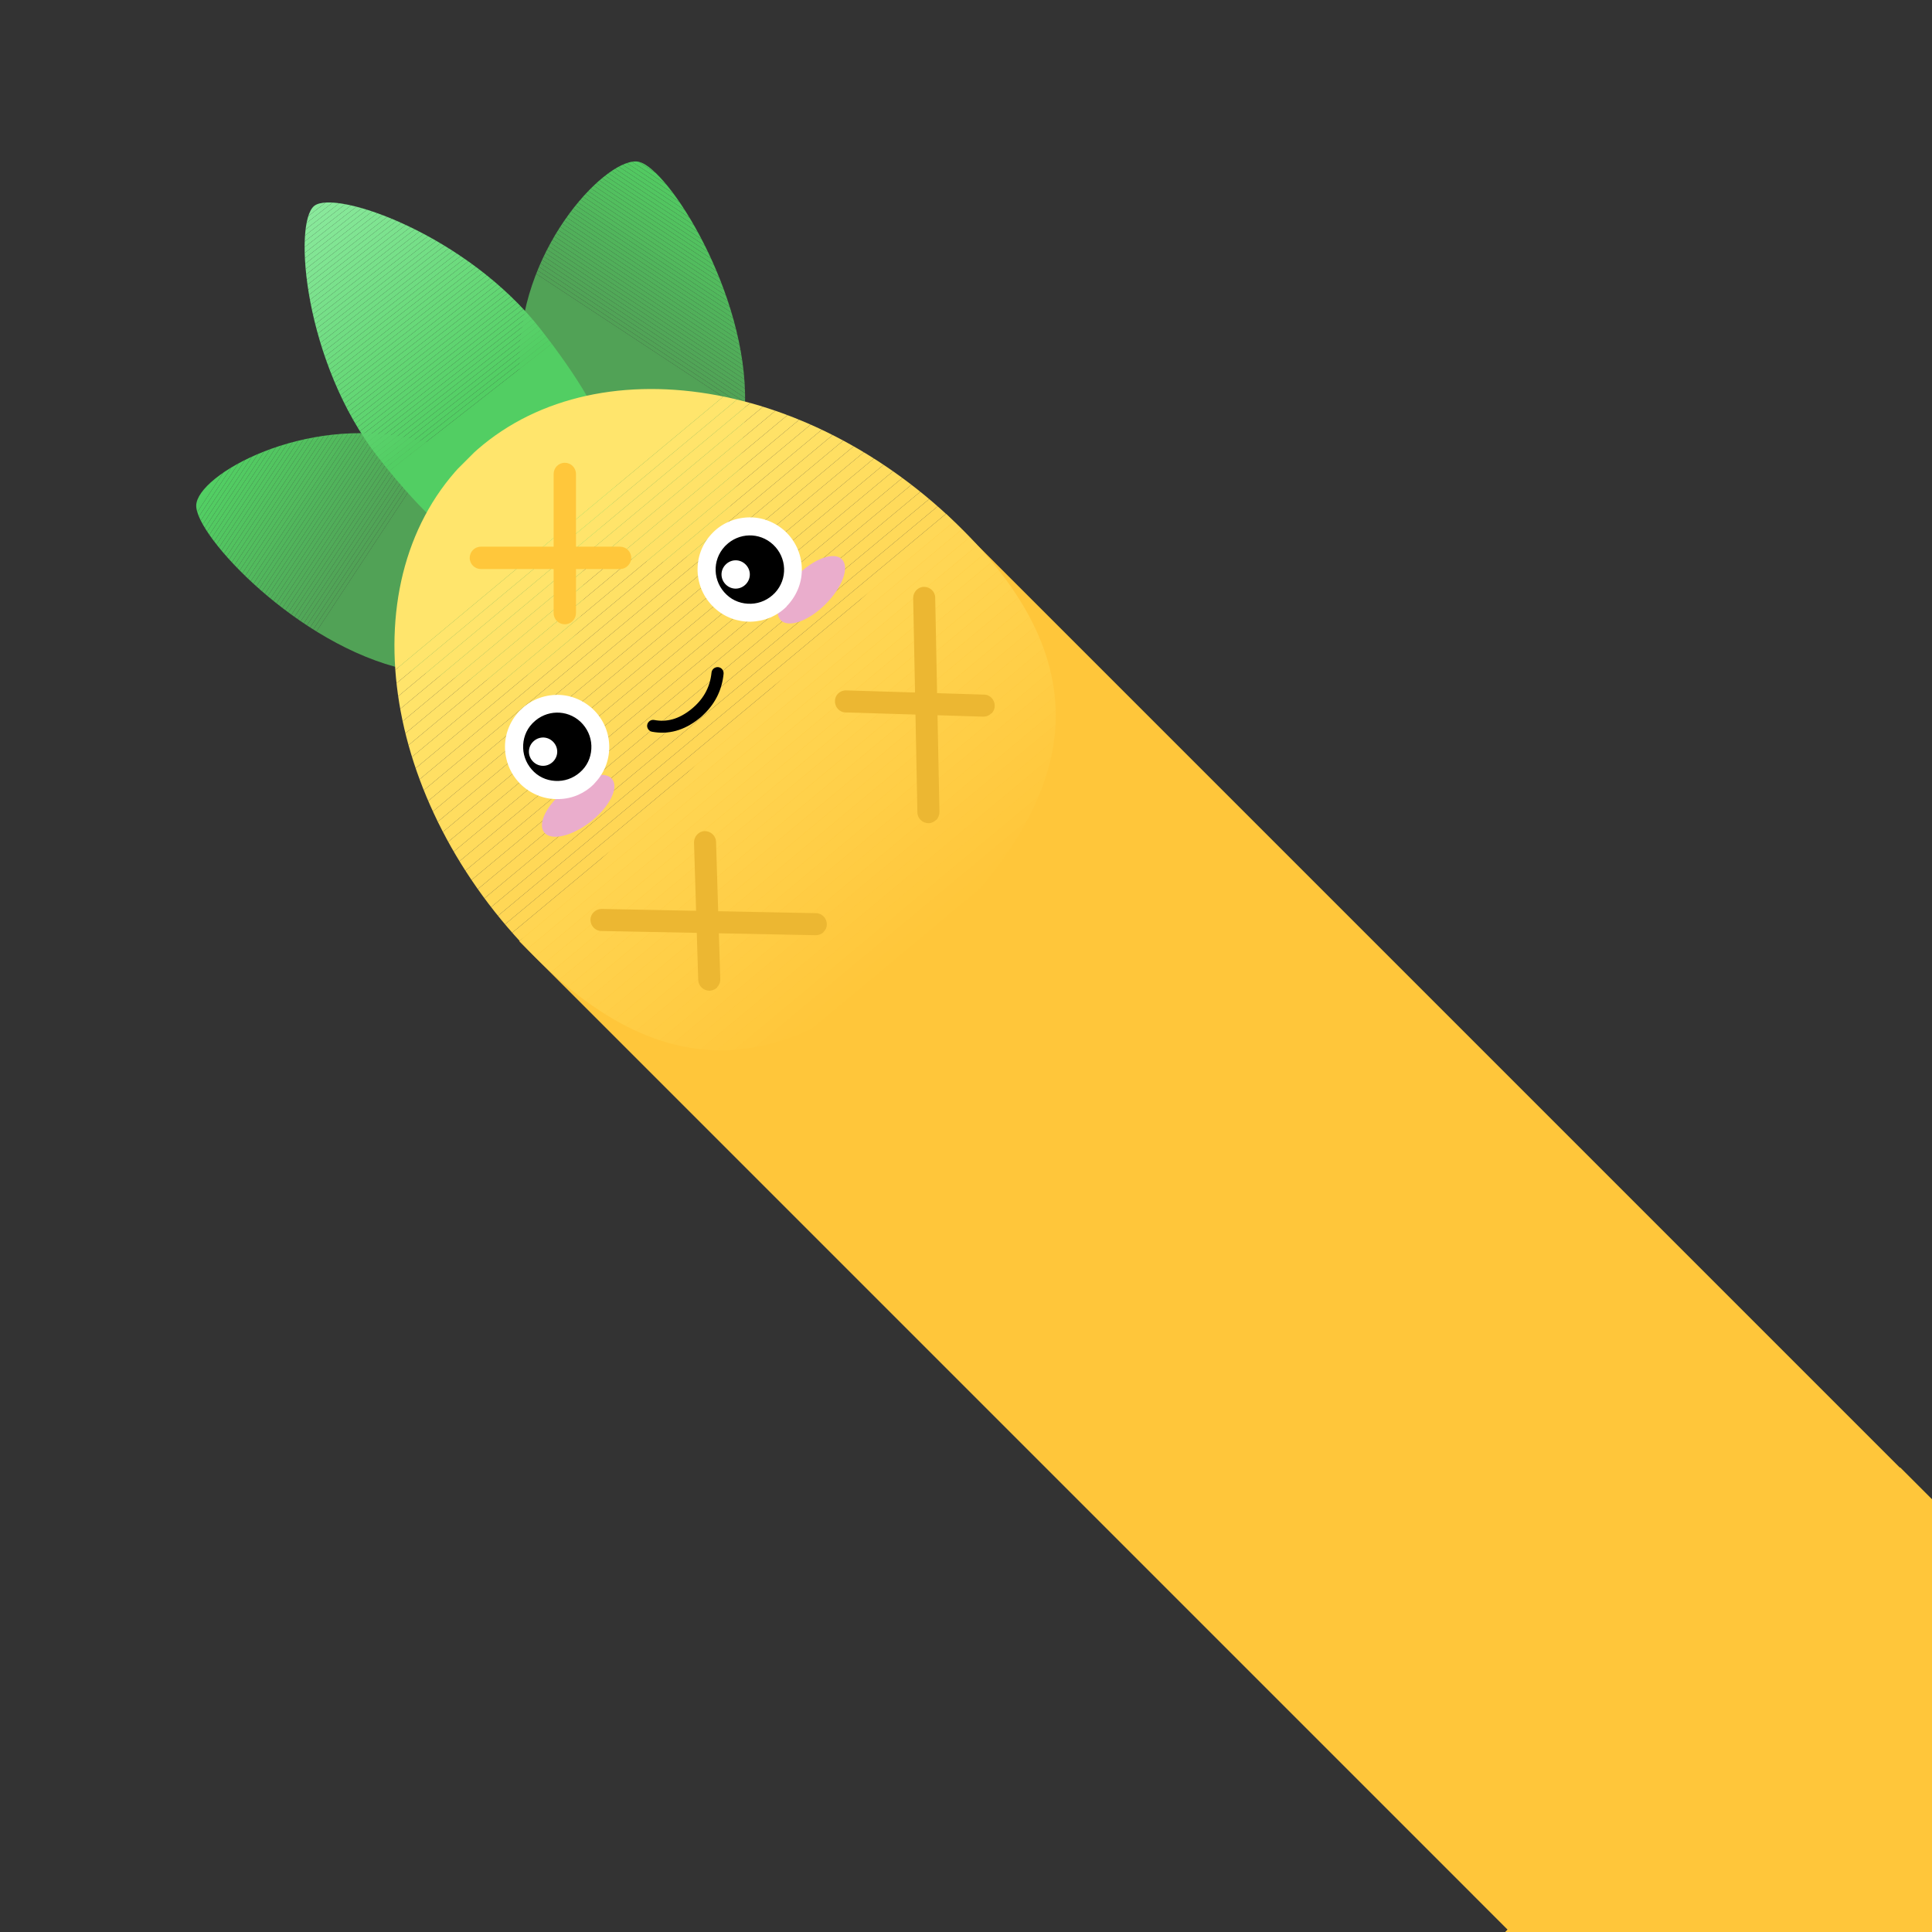 <?xml version="1.0" encoding="UTF-8"?>
<svg id="Layer_1" xmlns="http://www.w3.org/2000/svg" xmlns:xlink="http://www.w3.org/1999/xlink" viewBox="0 0 64 64">
  <rect x="0" y="0" width="64" height="64" fill="#333333" stroke="none"/>
  <defs>
    <style>
      .cls-1, .cls-2 {
        fill: #ffc63a;
      }

      .cls-3 {
        fill: #52c25f;
      }

      .cls-3, .cls-4, .cls-5, .cls-6, .cls-7, .cls-8, .cls-9, .cls-10, .cls-11, .cls-12, .cls-13, .cls-14, .cls-15, .cls-16, .cls-17, .cls-18, .cls-19, .cls-20, .cls-21, .cls-22, .cls-23, .cls-24, .cls-25, .cls-26, .cls-27, .cls-28, .cls-29, .cls-30, .cls-31, .cls-32, .cls-33, .cls-34, .cls-35, .cls-36, .cls-37, .cls-38, .cls-39, .cls-40, .cls-41, .cls-42, .cls-43, .cls-44, .cls-45, .cls-46, .cls-47, .cls-48, .cls-49, .cls-50, .cls-51, .cls-52, .cls-53, .cls-54, .cls-55, .cls-56, .cls-57, .cls-58, .cls-59, .cls-60, .cls-61, .cls-62, .cls-63, .cls-64, .cls-65, .cls-66, .cls-67, .cls-68, .cls-69, .cls-70, .cls-71, .cls-72, .cls-73, .cls-74, .cls-75, .cls-76, .cls-77, .cls-78, .cls-79, .cls-80, .cls-2, .cls-81, .cls-82, .cls-83, .cls-84, .cls-85, .cls-86, .cls-87, .cls-88, .cls-89, .cls-90, .cls-91, .cls-92, .cls-93, .cls-94, .cls-95, .cls-96, .cls-97, .cls-98, .cls-99, .cls-100, .cls-101, .cls-102, .cls-103, .cls-104, .cls-105, .cls-106, .cls-107, .cls-108, .cls-109, .cls-110, .cls-111, .cls-112, .cls-113, .cls-114, .cls-115, .cls-116, .cls-117, .cls-118, .cls-119, .cls-120, .cls-121, .cls-122, .cls-123, .cls-124, .cls-125, .cls-126, .cls-127, .cls-128, .cls-129, .cls-130, .cls-131, .cls-132, .cls-133, .cls-134, .cls-135, .cls-136, .cls-137, .cls-138, .cls-139, .cls-140, .cls-141, .cls-142, .cls-143, .cls-144, .cls-145, .cls-146, .cls-147, .cls-148, .cls-149, .cls-150, .cls-151, .cls-152, .cls-153 {
        fill-rule: evenodd;
      }

      .cls-4 {
        fill: #52b95d;
      }

      .cls-5 {
        fill: #fc4;
      }

      .cls-6 {
        fill: #ffcf48;
      }

      .cls-7 {
        fill: #ffdc5e;
      }

      .cls-8 {
        fill: #ffce47;
      }

      .cls-9 {
        fill: #ffd654;
      }

      .cls-10 {
        fill: #89e99b;
      }

      .cls-11 {
        fill: #51a457;
      }

      .cls-12 {
        fill: #82e594;
      }

      .cls-13 {
        fill: #54cf65;
      }

      .cls-14 {
        fill: #51a858;
      }

      .cls-15 {
        fill: #51b65c;
      }

      .cls-16 {
        fill: #52c460;
      }

      .cls-17 {
        fill: #ffda5a;
      }

      .cls-18 {
        fill: #51b25b;
      }

      .cls-19 {
        fill: #83e695;
      }

      .cls-20, .cls-154 {
        fill: #fff;
      }

      .cls-21 {
        fill: #52bd5e;
      }

      .cls-22 {
        fill: #7be28d;
      }

      .cls-23 {
        fill: #7ce28e;
      }

      .cls-155, .cls-88 {
        fill: #ffc73b;
      }

      .cls-24 {
        fill: #5dd36e;
      }

      .cls-25 {
        fill: #ffd655;
      }

      .cls-26 {
        fill: #ffe165;
      }

      .cls-27 {
        fill: #71dd83;
      }

      .cls-28 {
        fill: #ffda5b;
      }

      .cls-29 {
        fill: #ffe56c;
      }

      .cls-30 {
        fill: #52c05f;
      }

      .cls-31 {
        fill: #5cd36d;
      }

      .cls-32 {
        fill: #51ac59;
      }

      .cls-33 {
        fill: #51a758;
      }

      .cls-34 {
        fill: #52c661;
      }

      .cls-35 {
        fill: #ffca40;
      }

      .cls-36 {
        fill: #5ed46f;
      }

      .cls-37 {
        fill: #75df87;
      }

      .cls-38 {
        fill: #ffe267;
      }

      .cls-39 {
        fill: #51b35b;
      }

      .cls-40 {
        fill: #ffd858;
      }

      .cls-41 {
        fill: #ffdc5d;
      }

      .cls-42 {
        fill: #87e899;
      }

      .cls-43 {
        fill: #73de85;
      }

      .cls-44 {
        fill: #6ddb7e;
      }

      .cls-45 {
        fill: #ffd450;
      }

      .cls-156 {
        fill: #eaadcc;
      }

      .cls-46 {
        fill: #ffcc43;
      }

      .cls-47 {
        fill: #86e798;
      }

      .cls-48 {
        fill: #51a356;
      }

      .cls-49 {
        fill: #51b45b;
      }

      .cls-50 {
        fill: #6edc80;
      }

      .cls-51 {
        fill: #ffdd60;
      }

      .cls-52 {
        fill: #ffce46;
      }

      .cls-53 {
        fill: #ffc93f;
      }

      .cls-54 {
        fill: #ffcf49;
      }

      .cls-55 {
        fill: #65d776;
      }

      .cls-56 {
        fill: #88e89a;
      }

      .cls-57 {
        fill: #ffe268;
      }

      .cls-58 {
        fill: #52ba5d;
      }

      .cls-59 {
        fill: #51b05a;
      }

      .cls-60 {
        fill: #51ae5a;
      }

      .cls-61 {
        fill: #52be5e;
      }

      .cls-62 {
        fill: #ffd14b;
      }

      .cls-63 {
        fill: #5ad26b;
      }

      .cls-64 {
        fill: #5fd470;
      }

      .cls-65 {
        fill: #63d674;
      }

      .cls-66 {
        fill: #52c15f;
      }

      .cls-67 {
        fill: #ffdf62;
      }

      .cls-68 {
        fill: #56d067;
      }

      .cls-69 {
        fill: #51ad59;
      }

      .cls-70 {
        fill: #77e089;
      }

      .cls-71 {
        fill: #6bda7c;
      }

      .cls-72 {
        fill: #52c761;
      }

      .cls-157 {
        clip-path: url(#clippath-1);
      }

      .cls-158 {
        clip-path: url(#clippath-3);
      }

      .cls-159 {
        clip-path: url(#clippath-2);
      }

      .cls-73 {
        fill: #ffe46a;
      }

      .cls-74 {
        fill: #52c360;
      }

      .cls-75 {
        fill: #ffdb5c;
      }

      .cls-77 {
        fill: #52c560;
      }

      .cls-78 {
        fill: #ffe46b;
      }

      .cls-79 {
        fill: #60d571;
      }

      .cls-80 {
        fill: #ffd34e;
      }

      .cls-81 {
        fill: #ffd857;
      }

      .cls-82 {
        fill: #ffd24d;
      }

      .cls-83 {
        fill: #ffe064;
      }

      .cls-84 {
        fill: #52bb5d;
      }

      .cls-85 {
        fill: #51a256;
      }

      .cls-86 {
        fill: #ffc93e;
      }

      .cls-87 {
        fill: #52bf5e;
      }

      .cls-160 {
        clip-rule: evenodd;
        fill: none;
      }

      .cls-89 {
        fill: #ffd552;
      }

      .cls-90 {
        fill: #8ae99c;
      }

      .cls-91 {
        fill: #81e593;
      }

      .cls-92 {
        fill: #ffd14c;
      }

      .cls-93 {
        fill: #52cc62;
      }

      .cls-94 {
        fill: #67d878;
      }

      .cls-95 {
        fill: #ffe369;
      }

      .cls-96 {
        fill: #74de86;
      }

      .cls-97 {
        fill: #52cd63;
      }

      .cls-98 {
        fill: #62d673;
      }

      .cls-99 {
        fill: #51b75c;
      }

      .cls-100 {
        fill: #7ae18c;
      }

      .cls-101 {
        fill: #69d97a;
      }

      .cls-102 {
        fill: #7ee390;
      }

      .cls-103 {
        fill: #ffd04a;
      }

      .cls-104 {
        fill: #51af5a;
      }

      .cls-105 {
        fill: #5bd26c;
      }

      .cls-106 {
        fill: #55cf66;
      }

      .cls-107 {
        fill: #ffe166;
      }

      .cls-108 {
        fill: #ffc73c;
      }

      .cls-109 {
        fill: #52cb62;
      }

      .cls-110 {
        fill: #51a657;
      }

      .cls-111 {
        fill: #51aa58;
      }

      .cls-112 {
        fill: #ffcd45;
      }

      .cls-113 {
        fill: #51a557;
      }

      .cls-114 {
        fill: #80e492;
      }

      .cls-115 {
        fill: #52bc5e;
      }

      .cls-116 {
        fill: #ffdf63;
      }

      .cls-117 {
        fill: #61d572;
      }

      .cls-118 {
        fill: #6fdc81;
      }

      .cls-119 {
        fill: #ffd756;
      }

      .cls-120 {
        fill: #6ada7b;
      }

      .cls-121 {
        fill: #ffd959;
      }

      .cls-122 {
        fill: #76df88;
      }

      .cls-123 {
        fill: #6cdb7d;
      }

      .cls-124 {
        fill: #85e797;
      }

      .cls-125 {
        fill: #51b55c;
      }

      .cls-126 {
        fill: #ffc83d;
      }

      .cls-127 {
        fill: #51ab59;
      }

      .cls-128 {
        fill: #84e696;
      }

      .cls-129 {
        fill: #ffdd5f;
      }

      .cls-130 {
        fill: #58d169;
      }

      .cls-131 {
        fill: #7de38f;
      }

      .cls-132 {
        fill: #72dd84;
      }

      .cls-133 {
        fill: #66d877;
      }

      .cls-161 {
        fill: #ecb732;
      }

      .cls-134 {
        fill: #7fe491;
      }

      .cls-135 {
        fill: #53ce64;
      }

      .cls-136 {
        fill: #59d16a;
      }

      .cls-137 {
        fill: #52ca62;
      }

      .cls-138 {
        fill: #68d979;
      }

      .cls-139 {
        fill: #ffd551;
      }

      .cls-140 {
        fill: #52c861;
      }

      .cls-141 {
        fill: #64d775;
      }

      .cls-142 {
        fill: #ffde61;
      }

      .cls-143 {
        fill: #57d068;
      }

      .cls-162 {
        clip-path: url(#clippath);
      }

      .cls-144 {
        fill: #52c961;
      }

      .cls-145 {
        fill: #79e18b;
      }

      .cls-146 {
        fill: #78e08a;
      }

      .cls-147 {
        fill: #70dc82;
      }

      .cls-148 {
        fill: #51a958;
      }

      .cls-149 {
        fill: #ffcb42;
      }

      .cls-150 {
        fill: #52ce63;
      }

      .cls-151 {
        fill: #ffca41;
      }

      .cls-152 {
        fill: #51b15b;
      }

      .cls-153 {
        fill: #ffd34f;
      }
    </style>
    <clipPath id="clippath">
      <path class="cls-160" d="M19.33,19.61c.07-2.96-2.18-4.29-5.72-5.08s-7.08,1.2-7.11,2.21,3.38,4.64,6.92,5.43c3.54.79,5.84.4,5.91-2.56h0Z"/>
    </clipPath>
    <clipPath id="clippath-1">
      <path class="cls-160" d="M20.84,18.5c2.89.65,3.75-1.5,3.84-5.13s-2.53-7.79-3.52-8.01c-.98-.22-3.86,2.71-3.94,6.34-.09,3.63.73,6.15,3.63,6.8h0Z"/>
    </clipPath>
    <clipPath id="clippath-2">
      <path class="cls-160" d="M19.26,18.14c2.09-1.64,1.1-4.09-1.34-7.22-2.44-3.13-6.8-4.66-7.51-4.1s-.33,5.2,2.11,8.32,4.64,4.64,6.74,3Z"/>
    </clipPath>
    <clipPath id="clippath-3">
      <path class="cls-160" d="M31.1,30.92c3.91-3.91,5.94-8.22.79-13.37-5.15-5.15-12.55-6.21-16.46-2.3-3.91,3.91-2.85,11.3,2.3,16.46,5.15,5.15,9.45,3.12,13.36-.79Z"/>
    </clipPath>
  </defs>
  <rect class="cls-1" x="38.29" y="14.15" width="20.01" height="67.95" transform="translate(-19.88 48.25) rotate(-45)"/>
  <g>
    <g>
      <g class="cls-162">
        <polygon class="cls-150" points="8.94 13.31 6.11 17.61 5.38 16.88 8.94 13.31"/>
        <polygon class="cls-150" points="9.38 12.88 6.2 17.7 6.11 17.61 8.94 13.31 9.38 12.88"/>
        <polygon class="cls-97" points="9.82 12.44 6.29 17.79 6.2 17.7 9.38 12.88 9.82 12.44"/>
        <polygon class="cls-93" points="10.25 12 6.38 17.88 6.29 17.79 9.82 12.44 10.25 12"/>
        <polygon class="cls-109" points="10.69 11.57 6.47 17.97 6.38 17.88 10.25 12 10.69 11.57"/>
        <polygon class="cls-137" points="11.12 11.13 6.56 18.06 6.47 17.97 10.69 11.57 11.12 11.13"/>
        <polygon class="cls-144" points="11.56 10.7 6.65 18.15 6.56 18.06 11.12 11.13 11.56 10.7"/>
        <polygon class="cls-140" points="11.99 10.26 6.74 18.24 6.65 18.15 11.56 10.7 11.99 10.26"/>
        <polygon class="cls-72" points="12.43 9.83 6.83 18.33 6.74 18.24 11.99 10.26 12.43 9.83"/>
        <polygon class="cls-34" points="12.58 9.82 6.92 18.42 6.83 18.33 12.43 9.83 12.51 9.75 12.58 9.82"/>
        <polygon class="cls-77" points="12.67 9.91 7.01 18.51 6.92 18.42 12.58 9.82 12.67 9.91"/>
        <polygon class="cls-16" points="12.76 10 7.1 18.6 7.01 18.51 12.67 9.91 12.76 10"/>
        <polygon class="cls-74" points="12.85 10.09 7.19 18.69 7.1 18.6 12.76 10 12.85 10.09"/>
        <polygon class="cls-3" points="12.94 10.18 7.28 18.78 7.19 18.69 12.85 10.09 12.94 10.18"/>
        <polygon class="cls-66" points="13.03 10.27 7.37 18.87 7.28 18.78 12.94 10.18 13.03 10.27"/>
        <polygon class="cls-30" points="13.12 10.36 7.46 18.96 7.37 18.87 13.03 10.27 13.12 10.36"/>
        <polygon class="cls-87" points="13.21 10.45 7.55 19.05 7.46 18.96 13.12 10.36 13.21 10.45"/>
        <polygon class="cls-61" points="13.3 10.54 7.64 19.14 7.55 19.05 13.21 10.45 13.3 10.54"/>
        <polygon class="cls-21" points="13.39 10.63 7.73 19.22 7.64 19.14 13.3 10.54 13.39 10.63"/>
        <polygon class="cls-115" points="13.48 10.72 7.82 19.31 7.73 19.22 13.39 10.63 13.48 10.72"/>
        <polygon class="cls-84" points="13.57 10.81 7.91 19.4 7.82 19.31 13.48 10.72 13.57 10.81"/>
        <polygon class="cls-58" points="13.66 10.9 8 19.49 7.91 19.4 13.57 10.81 13.66 10.9"/>
        <polygon class="cls-4" points="13.75 10.99 8.09 19.58 8 19.49 13.66 10.9 13.75 10.99"/>
        <polygon class="cls-99" points="13.84 11.08 8.18 19.67 8.09 19.58 13.75 10.99 13.84 11.08"/>
        <polygon class="cls-15" points="13.93 11.17 8.27 19.76 8.18 19.67 13.84 11.08 13.93 11.17"/>
        <polygon class="cls-125" points="14.01 11.26 8.36 19.85 8.27 19.76 13.93 11.17 14.01 11.26"/>
        <polygon class="cls-49" points="14.1 11.35 8.45 19.94 8.36 19.85 14.01 11.26 14.1 11.35"/>
        <polygon class="cls-39" points="14.19 11.44 8.54 20.03 8.45 19.94 14.1 11.35 14.19 11.44"/>
        <polygon class="cls-18" points="14.28 11.53 8.62 20.12 8.54 20.03 14.19 11.44 14.28 11.53"/>
        <polygon class="cls-152" points="14.37 11.61 8.71 20.21 8.62 20.12 14.28 11.53 14.37 11.61"/>
        <polygon class="cls-59" points="14.46 11.7 8.8 20.3 8.71 20.21 14.37 11.61 14.46 11.7"/>
        <polygon class="cls-104" points="14.55 11.79 8.89 20.39 8.8 20.3 14.46 11.7 14.55 11.79"/>
        <polygon class="cls-60" points="14.64 11.88 8.98 20.48 8.89 20.39 14.55 11.79 14.64 11.88"/>
        <polygon class="cls-69" points="14.73 11.97 9.07 20.57 8.98 20.48 14.64 11.88 14.73 11.97"/>
        <polygon class="cls-32" points="14.82 12.06 9.16 20.66 9.07 20.57 14.73 11.97 14.82 12.06"/>
        <polygon class="cls-127" points="14.91 12.15 9.25 20.75 9.16 20.66 14.82 12.06 14.91 12.15"/>
        <polygon class="cls-111" points="15 12.24 9.34 20.84 9.25 20.75 14.91 12.15 15 12.24"/>
        <polygon class="cls-148" points="15.09 12.33 9.43 20.93 9.34 20.84 15 12.24 15.09 12.33"/>
        <polygon class="cls-14" points="15.18 12.42 9.52 21.02 9.43 20.93 15.09 12.33 15.18 12.42"/>
        <polygon class="cls-33" points="15.27 12.51 9.61 21.11 9.52 21.02 15.18 12.42 15.27 12.51"/>
        <polygon class="cls-110" points="15.36 12.6 9.7 21.2 9.61 21.11 15.27 12.51 15.36 12.6"/>
        <polygon class="cls-113" points="15.45 12.69 9.79 21.29 9.7 21.2 15.36 12.6 15.45 12.69"/>
        <polygon class="cls-11" points="15.54 12.78 9.88 21.38 9.79 21.29 15.45 12.69 15.54 12.78"/>
        <polygon class="cls-48" points="15.63 12.87 9.97 21.47 9.88 21.38 15.54 12.78 15.63 12.87"/>
        <polygon class="cls-85" points="15.72 12.96 10.06 21.56 9.97 21.47 15.63 12.87 15.72 12.96"/>
        <polygon class="cls-85" points="10.06 21.56 15.72 12.96 22.3 19.54 15.17 26.66 10.06 21.56"/>
      </g>
      <g class="cls-157">
        <polygon class="cls-150" points="21.67 5.1 20.79 4.52 20.94 4.37 21.67 5.1"/>
        <polygon class="cls-150" points="22.11 5.53 20.7 4.61 20.79 4.52 21.67 5.1 22.11 5.53"/>
        <polygon class="cls-97" points="22.54 5.97 20.61 4.7 20.7 4.61 22.11 5.53 22.54 5.97"/>
        <polygon class="cls-93" points="22.98 6.41 20.52 4.79 20.61 4.7 22.54 5.97 22.98 6.41"/>
        <polygon class="cls-109" points="23.41 6.84 20.43 4.88 20.52 4.79 22.98 6.41 23.41 6.84"/>
        <polygon class="cls-137" points="23.85 7.28 20.34 4.97 20.43 4.88 23.41 6.84 23.85 7.28"/>
        <polygon class="cls-144" points="24.28 7.71 20.25 5.06 20.34 4.97 23.85 7.28 24.28 7.71"/>
        <polygon class="cls-140" points="24.72 8.15 20.16 5.15 20.25 5.06 24.28 7.71 24.72 8.15"/>
        <polygon class="cls-72" points="25.16 8.58 20.07 5.24 20.16 5.15 24.72 8.15 25.16 8.58"/>
        <polygon class="cls-34" points="25.59 9.02 19.98 5.33 20.07 5.24 25.16 8.58 25.59 9.02"/>
        <polygon class="cls-77" points="26.03 9.46 19.89 5.42 19.98 5.33 25.59 9.02 26.03 9.46"/>
        <polygon class="cls-16" points="26.46 9.89 19.8 5.51 19.89 5.42 26.03 9.46 26.46 9.89"/>
        <polygon class="cls-74" points="26.9 10.33 19.71 5.6 19.8 5.51 26.46 9.89 26.9 10.33"/>
        <polygon class="cls-3" points="27.33 10.76 19.63 5.69 19.71 5.6 26.9 10.33 27.33 10.76"/>
        <polygon class="cls-66" points="27.77 11.2 19.54 5.77 19.63 5.69 27.33 10.76 27.77 11.2"/>
        <polygon class="cls-30" points="28.21 11.63 19.45 5.86 19.54 5.77 27.77 11.2 28.21 11.63"/>
        <polygon class="cls-87" points="28.64 12.07 19.36 5.95 19.45 5.86 28.21 11.63 28.64 12.07"/>
        <polygon class="cls-61" points="29.08 12.51 19.27 6.04 19.36 5.95 28.64 12.07 29.08 12.51"/>
        <polygon class="cls-21" points="29.51 12.94 19.18 6.13 19.27 6.04 29.08 12.51 29.51 12.94"/>
        <polygon class="cls-115" points="29.68 13.2 19.09 6.22 19.18 6.13 29.51 12.94 29.73 13.15 29.68 13.2"/>
        <polygon class="cls-84" points="29.59 13.29 19 6.31 19.09 6.22 29.68 13.2 29.59 13.29"/>
        <polygon class="cls-58" points="29.5 13.38 18.91 6.4 19 6.31 29.59 13.29 29.5 13.38"/>
        <polygon class="cls-4" points="29.41 13.47 18.82 6.49 18.91 6.4 29.5 13.38 29.41 13.47"/>
        <polygon class="cls-99" points="29.32 13.56 18.73 6.58 18.82 6.49 29.41 13.47 29.32 13.56"/>
        <polygon class="cls-15" points="29.23 13.65 18.64 6.67 18.73 6.58 29.32 13.56 29.23 13.65"/>
        <polygon class="cls-125" points="29.14 13.74 18.55 6.76 18.64 6.67 29.23 13.65 29.14 13.74"/>
        <polygon class="cls-49" points="29.05 13.83 18.46 6.85 18.55 6.76 29.14 13.74 29.05 13.83"/>
        <polygon class="cls-39" points="28.96 13.92 18.37 6.94 18.46 6.85 29.05 13.83 28.96 13.92"/>
        <polygon class="cls-18" points="28.87 14.01 18.28 7.03 18.37 6.94 28.96 13.92 28.87 14.01"/>
        <polygon class="cls-152" points="28.78 14.1 18.19 7.12 18.28 7.03 28.87 14.01 28.78 14.1"/>
        <polygon class="cls-59" points="28.69 14.19 18.1 7.21 18.19 7.12 28.78 14.1 28.69 14.19"/>
        <polygon class="cls-104" points="28.6 14.28 18.01 7.3 18.1 7.21 28.69 14.19 28.6 14.28"/>
        <polygon class="cls-60" points="28.51 14.37 17.92 7.39 18.01 7.3 28.6 14.28 28.51 14.37"/>
        <polygon class="cls-69" points="28.42 14.46 17.83 7.48 17.92 7.39 28.51 14.37 28.42 14.46"/>
        <polygon class="cls-32" points="28.34 14.55 17.74 7.57 17.83 7.48 28.42 14.46 28.34 14.55"/>
        <polygon class="cls-127" points="28.25 14.63 17.65 7.66 17.74 7.57 28.34 14.55 28.25 14.63"/>
        <polygon class="cls-111" points="28.16 14.72 17.56 7.75 17.65 7.66 28.25 14.63 28.16 14.72"/>
        <polygon class="cls-148" points="28.07 14.81 17.47 7.84 17.56 7.75 28.16 14.72 28.07 14.81"/>
        <polygon class="cls-14" points="27.98 14.9 17.38 7.93 17.47 7.84 28.07 14.81 27.98 14.9"/>
        <polygon class="cls-33" points="27.89 14.99 17.29 8.02 17.38 7.93 27.98 14.9 27.89 14.99"/>
        <polygon class="cls-110" points="27.8 15.08 17.2 8.11 17.29 8.02 27.89 14.99 27.8 15.08"/>
        <polygon class="cls-113" points="27.71 15.17 17.11 8.2 17.2 8.11 27.8 15.08 27.71 15.17"/>
        <polygon class="cls-11" points="27.62 15.26 17.02 8.29 17.11 8.2 27.71 15.17 27.62 15.26"/>
        <polygon class="cls-48" points="27.53 15.35 16.93 8.38 17.02 8.29 27.62 15.26 27.53 15.35"/>
        <polygon class="cls-85" points="27.44 15.44 16.85 8.47 16.93 8.38 27.53 15.35 27.44 15.44"/>
        <polygon class="cls-85" points="16.85 8.47 27.44 15.44 21.49 21.39 12.71 12.6 16.85 8.47"/>
      </g>
      <g class="cls-159">
        <polygon class="cls-90" points="12.7 5.02 9.7 7.37 12.37 4.69 12.7 5.02"/>
        <polygon class="cls-90" points="12.81 5.13 8.84 8.23 9.7 7.37 12.7 5.02 12.81 5.13"/>
        <polygon class="cls-10" points="12.91 5.23 7.98 9.09 8.84 8.23 12.81 5.13 12.91 5.23"/>
        <polygon class="cls-56" points="13.02 5.34 7.12 9.95 7.98 9.09 12.91 5.23 13.02 5.34"/>
        <polygon class="cls-42" points="13.13 5.44 6.96 10.26 6.88 10.18 7.12 9.95 13.02 5.34 13.13 5.44"/>
        <polygon class="cls-47" points="13.23 5.55 7.06 10.37 6.96 10.26 13.13 5.44 13.23 5.55"/>
        <polygon class="cls-124" points="13.34 5.65 7.17 10.47 7.06 10.37 13.23 5.55 13.34 5.65"/>
        <polygon class="cls-128" points="13.44 5.76 7.28 10.58 7.17 10.47 13.34 5.65 13.44 5.76"/>
        <polygon class="cls-19" points="13.55 5.86 7.38 10.68 7.28 10.58 13.44 5.76 13.55 5.86"/>
        <polygon class="cls-12" points="13.65 5.97 7.49 10.79 7.38 10.68 13.55 5.86 13.65 5.97"/>
        <polygon class="cls-91" points="13.76 6.08 7.59 10.89 7.49 10.79 13.65 5.97 13.76 6.08"/>
        <polygon class="cls-114" points="13.87 6.18 7.7 11 7.59 10.89 13.76 6.08 13.87 6.18"/>
        <polygon class="cls-134" points="13.97 6.29 7.8 11.11 7.7 11 13.87 6.18 13.97 6.29"/>
        <polygon class="cls-102" points="14.08 6.39 7.91 11.21 7.8 11.11 13.97 6.29 14.08 6.39"/>
        <polygon class="cls-131" points="14.18 6.5 8.01 11.32 7.91 11.21 14.08 6.39 14.18 6.5"/>
        <polygon class="cls-23" points="14.29 6.6 8.12 11.42 8.01 11.32 14.18 6.5 14.29 6.6"/>
        <polygon class="cls-22" points="14.39 6.71 8.23 11.53 8.12 11.42 14.29 6.6 14.39 6.71"/>
        <polygon class="cls-100" points="14.5 6.82 8.33 11.63 8.23 11.53 14.39 6.71 14.5 6.82"/>
        <polygon class="cls-145" points="14.6 6.92 8.44 11.74 8.33 11.63 14.5 6.82 14.6 6.92"/>
        <polygon class="cls-146" points="14.71 7.03 8.54 11.84 8.44 11.74 14.6 6.92 14.71 7.03"/>
        <polygon class="cls-70" points="14.82 7.13 8.65 11.95 8.54 11.84 14.71 7.03 14.82 7.13"/>
        <polygon class="cls-122" points="14.92 7.24 8.75 12.06 8.65 11.95 14.82 7.13 14.92 7.24"/>
        <polygon class="cls-37" points="15.03 7.34 8.86 12.16 8.75 12.06 14.92 7.24 15.03 7.34"/>
        <polygon class="cls-96" points="15.13 7.45 8.97 12.27 8.86 12.16 15.03 7.34 15.13 7.45"/>
        <polygon class="cls-43" points="15.24 7.55 9.07 12.37 8.97 12.27 15.13 7.45 15.24 7.55"/>
        <polygon class="cls-132" points="15.34 7.66 9.18 12.48 9.07 12.37 15.24 7.55 15.34 7.66"/>
        <polygon class="cls-27" points="15.45 7.77 9.28 12.58 9.18 12.48 15.34 7.66 15.45 7.77"/>
        <polygon class="cls-147" points="15.56 7.87 9.39 12.69 9.28 12.58 15.45 7.77 15.56 7.87"/>
        <polygon class="cls-118" points="15.66 7.98 9.49 12.8 9.39 12.69 15.56 7.87 15.66 7.98"/>
        <polygon class="cls-50" points="15.77 8.08 9.6 12.9 9.49 12.8 15.66 7.98 15.77 8.08"/>
        <polygon class="cls-44" points="15.87 8.19 9.7 13.01 9.6 12.9 15.77 8.08 15.87 8.19"/>
        <polygon class="cls-123" points="15.98 8.29 9.81 13.11 9.7 13.01 15.87 8.19 15.98 8.29"/>
        <polygon class="cls-71" points="16.08 8.4 9.92 13.22 9.81 13.11 15.98 8.29 16.08 8.4"/>
        <polygon class="cls-120" points="16.19 8.51 10.02 13.32 9.92 13.22 16.08 8.4 16.19 8.51"/>
        <polygon class="cls-101" points="16.29 8.61 10.13 13.43 10.02 13.32 16.19 8.51 16.29 8.61"/>
        <polygon class="cls-138" points="16.4 8.72 10.23 13.53 10.13 13.43 16.29 8.61 16.4 8.72"/>
        <polygon class="cls-94" points="16.51 8.82 10.34 13.64 10.23 13.53 16.4 8.72 16.51 8.82"/>
        <polygon class="cls-133" points="16.61 8.93 10.44 13.75 10.34 13.64 16.51 8.82 16.61 8.93"/>
        <polygon class="cls-55" points="16.72 9.03 10.55 13.85 10.44 13.75 16.61 8.93 16.72 9.03"/>
        <polygon class="cls-141" points="16.82 9.14 10.66 13.96 10.55 13.85 16.72 9.03 16.82 9.14"/>
        <polygon class="cls-65" points="16.93 9.24 10.76 14.06 10.66 13.96 16.82 9.14 16.93 9.24"/>
        <polygon class="cls-98" points="17.03 9.35 10.87 14.17 10.76 14.06 16.93 9.24 17.03 9.35"/>
        <polygon class="cls-117" points="17.14 9.46 10.97 14.27 10.87 14.17 17.03 9.35 17.14 9.46"/>
        <polygon class="cls-79" points="17.25 9.56 11.08 14.38 10.97 14.27 17.14 9.46 17.25 9.56"/>
        <polygon class="cls-64" points="17.35 9.67 11.18 14.49 11.08 14.38 17.25 9.56 17.35 9.67"/>
        <polygon class="cls-36" points="17.46 9.77 11.29 14.59 11.18 14.49 17.35 9.67 17.46 9.77"/>
        <polygon class="cls-24" points="17.56 9.88 11.39 14.7 11.29 14.59 17.46 9.77 17.56 9.88"/>
        <polygon class="cls-31" points="17.67 9.98 11.5 14.8 11.39 14.7 17.56 9.88 17.67 9.98"/>
        <polygon class="cls-105" points="17.77 10.09 11.61 14.91 11.5 14.8 17.67 9.98 17.77 10.09"/>
        <polygon class="cls-63" points="17.88 10.2 11.71 15.01 11.61 14.91 17.77 10.09 17.88 10.2"/>
        <polygon class="cls-136" points="17.98 10.3 11.82 15.12 11.71 15.01 17.88 10.2 17.98 10.3"/>
        <polygon class="cls-130" points="18.09 10.41 11.92 15.22 11.82 15.12 17.98 10.3 18.09 10.41"/>
        <polygon class="cls-143" points="18.2 10.51 12.03 15.33 11.92 15.22 18.09 10.41 18.2 10.51"/>
        <polygon class="cls-68" points="18.3 10.62 12.13 15.44 12.03 15.33 18.2 10.51 18.3 10.62"/>
        <polygon class="cls-106" points="18.41 10.72 12.24 15.54 12.13 15.44 18.3 10.62 18.41 10.72"/>
        <polygon class="cls-13" points="18.51 10.83 12.35 15.65 12.24 15.54 18.41 10.72 18.51 10.83"/>
        <polygon class="cls-135" points="18.62 10.93 12.45 15.75 12.35 15.65 18.51 10.83 18.62 10.93"/>
        <polygon class="cls-150" points="18.72 11.04 12.56 15.86 12.45 15.75 18.62 10.93 18.72 11.04"/>
        <polygon class="cls-150" points="12.56 15.86 18.72 11.04 22.77 15.08 17.27 20.58 12.56 15.86"/>
      </g>
    </g>
    <g class="cls-158">
      <polygon class="cls-29" points="25.88 11.54 10.43 24.41 8.36 22.33 22.52 8.18 25.88 11.54"/>
      <polygon class="cls-29" points="26.14 11.8 10.69 24.67 10.43 24.41 25.88 11.54 26.14 11.8"/>
      <polygon class="cls-78" points="26.4 12.06 10.95 24.93 10.69 24.67 26.14 11.8 26.4 12.06"/>
      <polygon class="cls-73" points="26.66 12.32 11.21 25.19 10.95 24.93 26.4 12.06 26.66 12.32"/>
      <polygon class="cls-95" points="26.92 12.58 11.47 25.45 11.21 25.19 26.66 12.32 26.92 12.58"/>
      <polygon class="cls-57" points="27.18 12.84 11.73 25.71 11.47 25.45 26.92 12.58 27.18 12.84"/>
      <polygon class="cls-38" points="27.44 13.1 11.99 25.97 11.73 25.71 27.18 12.84 27.44 13.1"/>
      <polygon class="cls-107" points="27.7 13.36 12.26 26.23 11.99 25.97 27.44 13.1 27.7 13.36"/>
      <polygon class="cls-26" points="27.96 13.62 12.52 26.49 12.26 26.23 27.7 13.36 27.96 13.62"/>
      <polygon class="cls-83" points="28.22 13.88 12.78 26.75 12.52 26.49 27.96 13.62 28.22 13.88"/>
      <polygon class="cls-116" points="28.48 14.14 13.04 27.01 12.78 26.75 28.22 13.88 28.48 14.14"/>
      <polygon class="cls-67" points="28.74 14.4 13.3 27.27 13.04 27.01 28.48 14.14 28.74 14.4"/>
      <polygon class="cls-142" points="29 14.66 13.56 27.53 13.3 27.27 28.74 14.4 29 14.66"/>
      <polygon class="cls-51" points="29.27 14.92 13.82 27.79 13.56 27.53 29 14.66 29.27 14.92"/>
      <polygon class="cls-129" points="29.53 15.18 14.08 28.05 13.82 27.79 29.27 14.92 29.53 15.18"/>
      <polygon class="cls-7" points="29.79 15.44 14.34 28.31 14.08 28.05 29.53 15.18 29.79 15.44"/>
      <polygon class="cls-41" points="30.05 15.7 14.6 28.57 14.34 28.31 29.79 15.44 30.05 15.7"/>
      <polygon class="cls-75" points="30.31 15.96 14.86 28.83 14.6 28.57 30.05 15.7 30.31 15.96"/>
      <polygon class="cls-28" points="30.57 16.22 15.12 29.09 14.86 28.83 30.31 15.96 30.57 16.22"/>
      <polygon class="cls-17" points="30.83 16.49 15.38 29.35 15.12 29.09 30.57 16.22 30.83 16.49"/>
      <polygon class="cls-121" points="31.09 16.75 15.64 29.61 15.38 29.35 30.83 16.49 31.09 16.75"/>
      <polygon class="cls-40" points="31.35 17.01 15.9 29.88 15.64 29.61 31.09 16.75 31.35 17.01"/>
      <polygon class="cls-81" points="31.61 17.27 16.16 30.14 15.9 29.88 31.35 17.01 31.61 17.27"/>
      <polygon class="cls-119" points="31.87 17.53 16.42 30.4 16.16 30.14 31.61 17.27 31.87 17.53"/>
      <polygon class="cls-25" points="32.13 17.79 16.68 30.66 16.42 30.4 31.87 17.53 32.13 17.79"/>
      <polygon class="cls-9" points="32.39 18.05 16.94 30.92 16.68 30.66 32.13 17.79 32.39 18.05"/>
      <polygon class="cls-89" points="32.65 18.31 17.2 31.18 16.94 30.92 32.39 18.05 32.65 18.31"/>
      <polygon class="cls-139" points="32.91 18.57 17.46 31.44 17.2 31.18 32.65 18.31 32.91 18.57"/>
      <polygon class="cls-45" points="33.17 18.83 17.72 31.7 17.46 31.44 32.91 18.57 33.17 18.83"/>
      <polygon class="cls-153" points="33.43 19.09 17.98 31.96 17.72 31.7 33.17 18.83 33.43 19.09"/>
      <polygon class="cls-80" points="33.69 19.35 18.24 32.22 17.98 31.96 33.43 19.09 33.69 19.35"/>
      <polygon class="cls-82" points="33.95 19.61 18.5 32.48 18.24 32.22 33.69 19.35 33.95 19.61"/>
      <polygon class="cls-92" points="34.21 19.87 18.76 32.74 18.5 32.48 33.95 19.61 34.21 19.87"/>
      <polygon class="cls-62" points="34.47 20.13 19.02 33 18.76 32.74 34.21 19.87 34.47 20.13"/>
      <polygon class="cls-103" points="34.73 20.39 19.28 33.26 19.02 33 34.47 20.13 34.73 20.39"/>
      <polygon class="cls-54" points="34.99 20.65 19.54 33.52 19.28 33.26 34.73 20.39 34.99 20.65"/>
      <polygon class="cls-6" points="35.25 20.91 19.8 33.78 19.54 33.52 34.99 20.65 35.25 20.91"/>
      <polygon class="cls-8" points="35.51 21.17 20.06 34.04 19.8 33.78 35.25 20.91 35.51 21.17"/>
      <polygon class="cls-52" points="35.77 21.43 20.32 34.3 20.06 34.04 35.51 21.17 35.77 21.43"/>
      <polygon class="cls-112" points="36.03 21.69 20.58 34.56 20.32 34.3 35.77 21.43 36.03 21.69"/>
      <polygon class="cls-5" points="36.29 21.95 20.84 34.82 20.58 34.56 36.03 21.69 36.29 21.95"/>
      <polygon class="cls-46" points="36.55 22.21 21.11 35.08 20.84 34.82 36.29 21.95 36.55 22.21"/>
      <polygon class="cls-149" points="36.81 22.47 21.37 35.34 21.11 35.08 36.55 22.21 36.81 22.47"/>
      <polygon class="cls-151" points="37.07 22.73 21.63 35.6 21.37 35.34 36.81 22.47 37.07 22.73"/>
      <polygon class="cls-35" points="37.33 22.99 21.89 35.86 21.63 35.6 37.07 22.73 37.33 22.99"/>
      <polygon class="cls-53" points="37.59 23.25 22.15 36.12 21.89 35.86 37.33 22.99 37.59 23.25"/>
      <polygon class="cls-86" points="37.85 23.51 22.41 36.38 22.15 36.12 37.59 23.25 37.85 23.51"/>
      <polygon class="cls-126" points="38.12 23.77 22.67 36.64 22.41 36.38 37.85 23.51 38.12 23.77"/>
      <polygon class="cls-108" points="36.05 25.97 22.93 36.9 22.67 36.64 38.12 23.77 38.18 23.84 36.05 25.97"/>
      <polygon class="cls-88" points="33.19 28.83 23.19 37.16 22.93 36.9 36.05 25.97 33.19 28.83"/>
      <polygon class="cls-2" points="30.34 31.69 23.45 37.42 23.19 37.16 33.19 28.83 30.34 31.69"/>
      <polygon class="cls-2" points="23.45 37.42 30.34 31.69 24.02 38 23.45 37.42"/>
    </g>
    <ellipse class="cls-156" cx="26.87" cy="19.54" rx="1.43" ry=".67" transform="translate(-5.94 24.72) rotate(-45)"/>
    <ellipse class="cls-156" cx="19.15" cy="26.69" rx="1.43" ry=".67" transform="translate(-12.37 17.45) rotate(-38)"/>
    <g>
      <path d="M23.36,23.62c-.06.06-.13.13-.21.19-.49.39-1.01.53-1.55.43-.11-.02-.18-.13-.16-.23.02-.11.13-.18.23-.16.42.08.82-.03,1.22-.35.4-.32.63-.72.68-1.22.01-.11.11-.19.22-.18s.19.11.18.22c-.05.51-.26.95-.62,1.31Z"/>
      <path class="cls-76" d="M17.41,23.77c.27-.29.63-.44,1-.45.37-.01.74.11,1.03.38s.44.63.45,1c.01.37-.11.74-.38,1.03s-.63.44-1,.45c-.37.01-.74-.11-1.03-.38s-.44-.63-.45-1c-.01-.37.11-.74.38-1.03Z"/>
      <path class="cls-20" d="M18.31,24.56c-.19-.18-.48-.17-.66.02s-.17.48.02.66.48.17.66-.02c.18-.19.17-.48-.02-.66Z"/>
      <path class="cls-76" d="M23.79,17.9c.27-.29.63-.44,1-.45.37-.01.74.11,1.03.38s.44.63.45,1c.01.37-.11.74-.38,1.03s-.63.44-1,.45c-.37.01-.74-.11-1.03-.38s-.44-.63-.45-1c-.01-.37.11-.74.38-1.03Z"/>
      <g>
        <g>
          <path class="cls-154" d="M19.29,23.84c.5.46.52,1.24.06,1.74s-1.24.52-1.74.06-.52-1.24-.06-1.74,1.24-.52,1.74-.06ZM19.57,23.55c-.66-.61-1.69-.58-2.3.08s-.58,1.69.08,2.3,1.69.58,2.3-.08.58-1.69-.08-2.3Z"/>
          <path class="cls-154" d="M19.68,25.97c-.31.31-.72.49-1.16.5-.46.02-.9-.15-1.24-.46-.34-.32-.53-.74-.55-1.2-.02-.46.15-.9.46-1.24.32-.34.74-.53,1.2-.55.46-.02.9.15,1.24.46h0c.7.65.74,1.75.09,2.44-.01.02-.03.03-.04.04ZM17.37,23.66s-.03.03-.04.04c-.28.3-.42.69-.41,1.1.01.41.19.79.49,1.07.3.28.69.42,1.1.41.41-.01.79-.19,1.07-.49.58-.62.54-1.59-.08-2.16h0c-.3-.28-.69-.42-1.1-.41-.39.01-.75.17-1.03.45ZM19.39,25.68c-.24.24-.55.38-.89.39-.36.01-.69-.11-.95-.36-.26-.24-.41-.57-.42-.93-.01-.36.11-.69.36-.95.5-.54,1.34-.57,1.88-.07.26.24.41.57.42.93.01.36-.11.69-.36.95-.01.01-.02.02-.03.03ZM17.66,23.94s-.02.02-.03.03c-.21.22-.31.51-.3.81.01.3.14.58.36.79.22.21.51.31.81.3.3-.01.58-.14.79-.36.21-.22.31-.51.3-.81-.01-.3-.14-.58-.36-.79-.45-.42-1.14-.4-1.57.03Z"/>
        </g>
        <g>
          <path class="cls-154" d="M25.68,17.97c.5.46.52,1.24.06,1.74s-1.24.52-1.74.06-.52-1.24-.06-1.74,1.24-.52,1.74-.06ZM25.95,17.68c-.66-.61-1.69-.58-2.3.08s-.58,1.69.08,2.3,1.69.58,2.3-.08.58-1.69-.08-2.3Z"/>
          <path class="cls-154" d="M26.06,20.09c-.65.65-1.72.68-2.4.04-.7-.65-.74-1.75-.09-2.44.31-.34.74-.53,1.2-.55.46-.02.9.15,1.24.46h0c.34.32.53.74.55,1.2.02.46-.15.9-.46,1.24-.01.01-.03.03-.04.04ZM23.76,17.79s-.03.03-.04.04c-.58.62-.54,1.59.08,2.16.62.58,1.59.54,2.16-.08.28-.3.42-.69.41-1.1-.01-.41-.19-.79-.49-1.07h0c-.3-.28-.69-.42-1.1-.41-.39.01-.75.17-1.03.45ZM25.78,19.81c-.24.24-.55.38-.89.39-.36.01-.69-.11-.95-.36-.54-.5-.57-1.34-.07-1.88.5-.54,1.34-.57,1.88-.07h0c.54.5.57,1.34.07,1.88-.01.01-.02.02-.03.03ZM24.04,18.07s-.02.02-.03.03c-.43.46-.4,1.17.06,1.6.22.21.51.31.81.3.3-.01.58-.14.79-.36.43-.46.4-1.17-.06-1.6-.45-.42-1.14-.4-1.57.03Z"/>
        </g>
        <path class="cls-20" d="M24.69,18.69c-.19-.18-.48-.17-.66.02s-.17.48.02.66.48.17.66-.02.17-.48-.02-.66Z"/>
      </g>
    </g>
    <g>
      <g>
        <path class="cls-161" d="M27.29,30.87c-.07.07-.16.11-.27.11l-7.1-.14c-.2,0-.36-.17-.36-.37,0-.2.17-.36.37-.36l7.1.14c.2,0,.36.17.36.37,0,.1-.04.19-.11.25Z"/>
        <path class="cls-161" d="M23.76,32.71c-.06.06-.15.1-.25.11-.2,0-.37-.15-.38-.35l-.14-4.56c0-.2.15-.37.35-.38.2,0,.37.15.38.35l.14,4.56c0,.11-.04.2-.11.27Z"/>
      </g>
      <g>
        <path class="cls-161" d="M31.01,27.16c-.06.06-.15.11-.25.11-.2,0-.37-.16-.37-.36l-.14-7.1c0-.2.16-.37.36-.37.2,0,.37.16.37.36l.14,7.1c0,.1-.04.2-.11.27Z"/>
        <path class="cls-161" d="M32.84,23.63c-.07.07-.16.11-.27.11l-4.56-.14c-.2,0-.36-.18-.35-.38,0-.2.17-.36.38-.35l4.56.14c.2,0,.36.18.35.38,0,.1-.04.18-.11.25Z"/>
      </g>
      <g>
        <path class="cls-155" d="M18.97,20.57c-.07.07-.16.11-.26.11-.2,0-.37-.16-.37-.37v-4.61c0-.2.16-.37.37-.37.2,0,.37.16.37.37v4.61c0,.1-.04.19-.11.26Z"/>
        <path class="cls-155" d="M20.8,18.74c-.07.07-.16.11-.26.11h-4.61c-.2,0-.37-.16-.37-.37,0-.2.16-.37.37-.37h4.61c.2,0,.37.16.37.37,0,.1-.04.19-.11.26Z"/>
      </g>
    </g>
  </g>
  <rect class="cls-1" x="69.88" y="45.73" width="20.01" height="67.95" transform="translate(192.74 79.58) rotate(135)"/>
  <rect class="cls-1" x="38.3" y="45.73" width="20.01" height="67.95" transform="translate(26.1 170.23) rotate(-135)"/>
  <rect class="cls-1" x="69.88" y="14.15" width="20.01" height="67.95" transform="translate(57.43 -42.39) rotate(45)"/>
</svg>